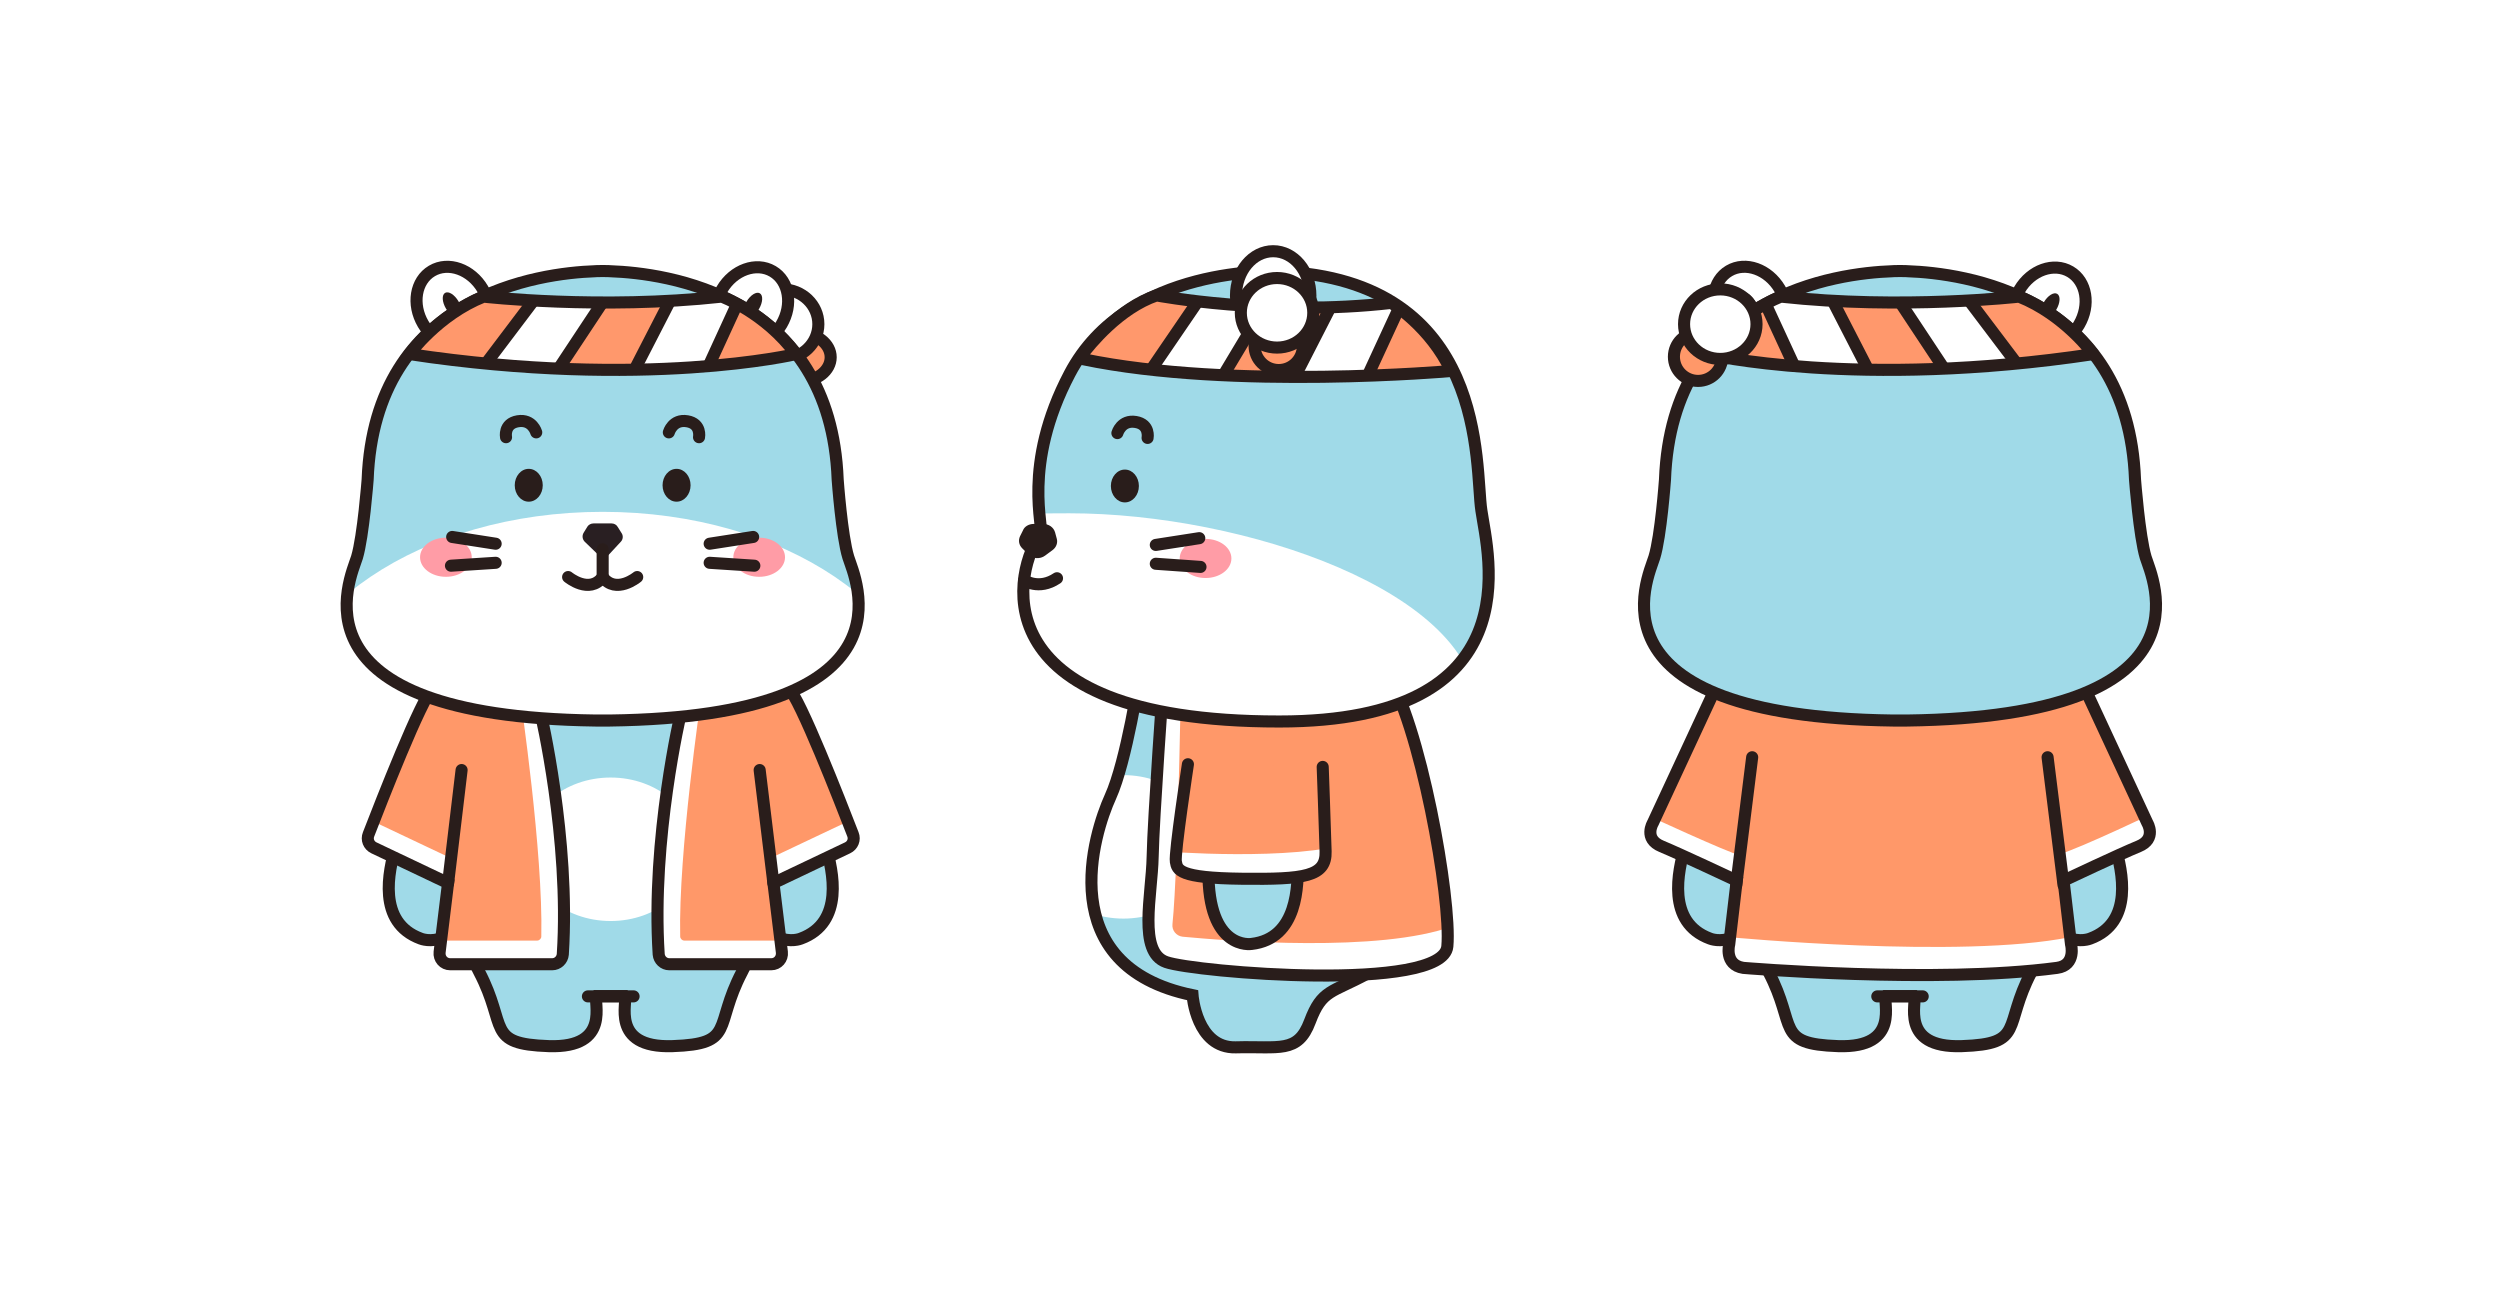 <?xml version="1.0" encoding="utf-8"?>
<!-- Generator: Adobe Illustrator 27.7.0, SVG Export Plug-In . SVG Version: 6.00 Build 0)  -->
<svg version="1.1" id="레이어_1" xmlns="http://www.w3.org/2000/svg" xmlns:xlink="http://www.w3.org/1999/xlink" x="0px"
	 y="0px" width="1035px" height="540px" viewBox="0 0 1035 540" enable-background="new 0 0 1035 540" xml:space="preserve">
<rect fill="#FFFFFF" width="1035" height="540"/>
<g>
	<ellipse fill="#FF9869" stroke="#291D1B" stroke-width="5" stroke-miterlimit="10" cx="331.2" cy="147.9" rx="12.7" ry="10"/>
	<ellipse fill="#FFFFFF" stroke="#291D1B" stroke-width="5" stroke-miterlimit="10" cx="323.8" cy="134.2" rx="15" ry="14.4"/>
	<g>
		<path fill="#A0DAE8" stroke="#291D1B" stroke-width="5" stroke-miterlimit="10" d="M179.3,285.6c0,0-12.9,55.6-15.6,65.2
			c-2.7,9.6-7.8,31.1,10.5,37.8c0,0,16.9,7,24.5-25.4c7.6-32.3,14.9-69.9,14.9-69.9S192.4,285.9,179.3,285.6z"/>
		<path fill="#A0DAE8" stroke="#291D1B" stroke-width="5" stroke-miterlimit="10" d="M326.4,285.6c0,0,12.9,55.6,15.6,65.2
			c2.7,9.6,7.8,31.1-10.5,37.8c0,0-16.9,7-24.5-25.4c-7.6-32.3-14.9-69.9-14.9-69.9S313.2,285.9,326.4,285.6z"/>
	</g>
	<path fill="#A0DAE8" stroke="#291D1B" stroke-width="5" stroke-miterlimit="10" d="M314,290.3c0,0,0.4,41.4,2.2,47.6
		s2.9,41.8-9,64.5s-2.5,29.8-28.8,30.7s-18.2-18.9-19.8-20.7H247c-1.6,1.8,6.5,21.6-19.8,20.7s-16.9-8-28.8-30.7
		c-11.9-22.7-10.8-58.3-9-64.5s2.2-47.6,2.2-47.6H314z"/>
	<ellipse fill="#FFFFFF" cx="252.8" cy="351.6" rx="34.9" ry="29.7"/>
	
		<line fill="none" stroke="#291D1B" stroke-width="5" stroke-linecap="round" stroke-miterlimit="10" x1="243.4" y1="412.5" x2="262.3" y2="412.5"/>
	<g>
		<defs>
			<path id="SVGID_1_" d="M223.8,295.1c0,0,12.3,52.1,9.2,100c-0.2,2.3-2.1,4.1-4.4,4.1h-42.2c-2.7,0-4.7-2.3-4.4-5l3.5-28.6
				l-30.7-14.6c-2.1-1-3.1-3.4-2.2-5.6c5.1-13.2,22-56.5,26.7-60.6C184.9,280.2,218.1,286.8,223.8,295.1z"/>
		</defs>
		<use xlink:href="#SVGID_1_"  overflow="visible" fill="#FF9869"/>
		<clipPath id="SVGID_00000173154335109650570460000004825170616229360269_">
			<use xlink:href="#SVGID_1_"  overflow="visible"/>
		</clipPath>
		<path clip-path="url(#SVGID_00000173154335109650570460000004825170616229360269_)" fill="#FFFFFF" d="M215.5,289.3
			c0,0,9.4,63.8,8.6,98.4c0,0.9-0.8,1.7-1.7,1.7h-41.9l-2.1,14.2h60.2c0,0,4.6-80.4-8.5-111.5S215.5,289.3,215.5,289.3z"/>
		<path clip-path="url(#SVGID_00000173154335109650570460000004825170616229360269_)" fill="#FFFFFF" d="M154.6,340.1l32.1,15.2
			c0,0-0.7,23.4-8.4,25.5s-49.2-28.2-49.2-28.2S130.6,335,154.6,340.1z"/>
		<use xlink:href="#SVGID_1_"  overflow="visible" fill="none" stroke="#291D1B" stroke-width="5" stroke-miterlimit="10"/>
	</g>
	
		<line fill="none" stroke="#291D1B" stroke-width="5" stroke-linecap="round" stroke-miterlimit="10" x1="185.5" y1="365.7" x2="191.1" y2="318.8"/>
	<g>
		<defs>
			<path id="SVGID_00000000937502900938737940000013676177607985594549_" d="M281.9,295.1c0,0-12.3,52.1-9.2,100
				c0.2,2.3,2.1,4.1,4.4,4.1h42.2c2.7,0,4.7-2.3,4.4-5l-3.5-28.6l30.7-14.6c2.1-1,3.1-3.4,2.2-5.6c-5.1-13.2-22-56.5-26.7-60.6
				C320.8,280.2,287.5,286.8,281.9,295.1z"/>
		</defs>
		<use xlink:href="#SVGID_00000000937502900938737940000013676177607985594549_"  overflow="visible" fill="#FF9869"/>
		<clipPath id="SVGID_00000150784047186789167700000013091724344472466861_">
			<use xlink:href="#SVGID_00000000937502900938737940000013676177607985594549_"  overflow="visible"/>
		</clipPath>
		<path clip-path="url(#SVGID_00000150784047186789167700000013091724344472466861_)" fill="#FFFFFF" d="M290.2,289.3
			c0,0-9.4,63.8-8.6,98.4c0,0.9,0.8,1.7,1.7,1.7h41.9l2.1,14.2h-60.2c0,0-4.6-80.4,8.5-111.5S290.2,289.3,290.2,289.3z"/>
		<path clip-path="url(#SVGID_00000150784047186789167700000013091724344472466861_)" fill="#FFFFFF" d="M351,340.1l-32.1,15.2
			c0,0,0.7,23.4,8.4,25.5s49.2-28.2,49.2-28.2S375.1,335,351,340.1z"/>
		
			<use xlink:href="#SVGID_00000000937502900938737940000013676177607985594549_"  overflow="visible" fill="none" stroke="#291D1B" stroke-width="5" stroke-miterlimit="10"/>
	</g>
	
		<line fill="none" stroke="#291D1B" stroke-width="5" stroke-linecap="round" stroke-miterlimit="10" x1="320.2" y1="365.7" x2="314.5" y2="318.8"/>
	<g>
		<g>
			
				<ellipse transform="matrix(0.861 -0.508 0.508 0.861 -38.477 112.921)" fill="#FFFFFF" stroke="#291D1B" stroke-width="5" stroke-miterlimit="10" cx="187.6" cy="126.9" rx="14.3" ry="17.1"/>
			
				<ellipse transform="matrix(0.861 -0.508 0.508 0.861 -38.212 112.649)" fill="#291D1B" cx="187.3" cy="126.3" rx="3" ry="5.8"/>
		</g>
		<g>
			
				<ellipse transform="matrix(0.508 -0.861 0.861 0.508 43.825 330.626)" fill="#FFFFFF" stroke="#291D1B" stroke-width="5" stroke-miterlimit="10" cx="311.3" cy="126.9" rx="17.1" ry="14.3"/>
			
				<ellipse transform="matrix(0.508 -0.861 0.861 0.508 44.54 330.636)" fill="#291D1B" cx="311.7" cy="126.3" rx="5.8" ry="3"/>
		</g>
	</g>
	<g>
		<defs>
			<path id="SVGID_00000101071562898867659650000010569603063014787496_" d="M351.2,230.7c-2.7-8.7-4.4-32.1-4.4-32.1
				c-2.9-76.9-71.7-85.5-93.9-86.3l0,0c0,0-1.2-0.1-3.4-0.1c-2.2,0-3.4,0.1-3.4,0.1l0,0c-22.1,0.8-91,9.4-93.9,86.3
				c0,0-1.8,23.4-4.4,32.1c-2.6,8.5-30.5,65.9,98.8,67.6l0,0c1,0,1.9,0,2.9,0c1,0,1.9,0,2.9,0l0,0
				C381.7,296.6,353.8,239.2,351.2,230.7z"/>
		</defs>
		<use xlink:href="#SVGID_00000101071562898867659650000010569603063014787496_"  overflow="visible" fill="#A0DAE8"/>
		<clipPath id="SVGID_00000104703810064618656410000000576190110919582639_">
			<use xlink:href="#SVGID_00000101071562898867659650000010569603063014787496_"  overflow="visible"/>
		</clipPath>
		
			<ellipse clip-path="url(#SVGID_00000104703810064618656410000000576190110919582639_)" fill="#FFFFFF" cx="249.5" cy="303.7" rx="135.9" ry="91.8"/>
		
			<use xlink:href="#SVGID_00000101071562898867659650000010569603063014787496_"  overflow="visible" fill="none" stroke="#291D1B" stroke-width="5" stroke-miterlimit="10"/>
	</g>
	<g>
		<defs>
			<path id="SVGID_00000011032830807908018300000012343454234089801626_" d="M200.2,122.8c0,0,48.5,5.5,98.6,0
				c0,0,17.9,6.5,30.7,23.8c0,0-62.3,14.7-160,0C169.5,146.6,181.3,130.3,200.2,122.8z"/>
		</defs>
		<use xlink:href="#SVGID_00000011032830807908018300000012343454234089801626_"  overflow="visible" fill="#FF986C"/>
		<clipPath id="SVGID_00000006687917147063041210000018053912052783056820_">
			<use xlink:href="#SVGID_00000011032830807908018300000012343454234089801626_"  overflow="visible"/>
		</clipPath>
		
			<polyline clip-path="url(#SVGID_00000006687917147063041210000018053912052783056820_)" fill="#FFFFFF" stroke="#291D1B" stroke-width="5" stroke-miterlimit="10" points="
			223.5,121 197.8,155 229.7,155 252.2,121 279.2,121 259.5,159.3 289.8,159.3 307.8,120.1 		"/>
		
			<use xlink:href="#SVGID_00000011032830807908018300000012343454234089801626_"  overflow="visible" fill="none" stroke="#291D1B" stroke-width="5" stroke-miterlimit="10"/>
	</g>
	<path fill="none" stroke="#291D1B" stroke-width="5" stroke-linecap="round" stroke-miterlimit="10" d="M276.9,179
		c0,0,1.6-5.6,7.6-4.6c6,1,4.9,6.6,4.9,6.6"/>
	<path fill="none" stroke="#291D1B" stroke-width="5" stroke-linecap="round" stroke-miterlimit="10" d="M222,179
		c0,0-1.6-5.6-7.6-4.6s-4.9,6.6-4.9,6.6"/>
	<ellipse fill="#291D1B" cx="280.1" cy="200.9" rx="5.8" ry="6.8"/>
	<ellipse fill="#291D1B" cx="218.9" cy="200.9" rx="5.8" ry="6.8"/>
	<path fill="#291F22" d="M245.7,216.7h7.5c1,0,2,0.5,2.5,1.4l1.7,2.7c0.7,1.1,0.5,2.6-0.4,3.5l-5,5.4c-1.1,1.2-3,1.3-4.2,0.1
		l-5.7-5.5c-1-1-1.2-2.5-0.5-3.7l1.6-2.6C243.7,217.2,244.7,216.7,245.7,216.7z"/>
	<g>
		
			<line fill="none" stroke="#291D1B" stroke-width="5" stroke-linecap="round" stroke-miterlimit="10" x1="249.5" y1="227.4" x2="249.5" y2="238.5"/>
		<path fill="none" stroke="#291D1B" stroke-width="5" stroke-linecap="round" stroke-miterlimit="10" d="M235.2,238.9
			c0,0,8.8,7.3,14.3,0"/>
		<path fill="none" stroke="#291D1B" stroke-width="5" stroke-linecap="round" stroke-miterlimit="10" d="M263.8,238.9
			c0,0-8.8,7.3-14.3,0"/>
	</g>
	<ellipse fill="#FF9CA6" cx="184.6" cy="230.7" rx="10.7" ry="8.1"/>
	<ellipse fill="#FF9CA6" cx="314.3" cy="230.7" rx="10.7" ry="8.1"/>
	
		<line fill="none" stroke="#291D1B" stroke-width="5" stroke-linecap="round" stroke-miterlimit="10" x1="205.2" y1="225.1" x2="187.2" y2="222.3"/>
	
		<line fill="none" stroke="#291D1B" stroke-width="5" stroke-linecap="round" stroke-miterlimit="10" x1="205.2" y1="233" x2="186.7" y2="234.2"/>
	
		<line fill="none" stroke="#291D1B" stroke-width="5" stroke-linecap="round" stroke-miterlimit="10" x1="293.8" y1="225.1" x2="311.8" y2="222.3"/>
	
		<line fill="none" stroke="#291D1B" stroke-width="5" stroke-linecap="round" stroke-miterlimit="10" x1="293.8" y1="233" x2="312.3" y2="234.2"/>
</g>
<g>
	<g>
		<g>
			<g>
				<path fill="#A0DAE8" stroke="#291D1B" stroke-width="5" stroke-miterlimit="10" d="M860.2,285.6c0,0,12.9,55.6,15.6,65.2
					c2.7,9.6,7.8,31.1-10.5,37.8c0,0-16.9,7-24.5-25.4c-7.6-32.3-14.9-69.9-14.9-69.9S847,285.9,860.2,285.6z"/>
				<path fill="#A0DAE8" stroke="#291D1B" stroke-width="5" stroke-miterlimit="10" d="M713.1,285.6c0,0-12.9,55.6-15.6,65.2
					c-2.7,9.6-7.8,31.1,10.5,37.8c0,0,16.9,7,24.5-25.4c7.6-32.3,14.9-69.9,14.9-69.9S726.2,285.9,713.1,285.6z"/>
			</g>
			<path fill="#A0DAE8" stroke="#291D1B" stroke-width="5" stroke-miterlimit="10" d="M725.4,290.3c0,0-0.4,41.4-2.2,47.6
				s-2.9,41.8,9,64.5c11.9,22.7,2.5,29.8,28.8,30.7c26.3,0.9,18.2-18.9,19.8-20.7h11.6c1.6,1.8-6.5,21.6,19.8,20.7s16.9-8,28.8-30.7
				c11.9-22.7,10.8-58.3,9-64.5s-2.2-47.6-2.2-47.6H725.4z"/>
			
				<line fill="none" stroke="#291D1B" stroke-width="5" stroke-linecap="round" stroke-miterlimit="10" x1="796" y1="412.5" x2="777.2" y2="412.5"/>
		</g>
		<g>
			<g>
				<defs>
					<path id="SVGID_00000069380958141834695530000012805458532849853596_" d="M862.7,284.1l26.3,56.6c0,0,4,6.6-3.6,9.7
						c-7.6,3.1-31.1,14.2-31.1,14.2l3.1,26.3c0,0,2.3,8.7-5.8,9.8c-50.3,6.7-129.9,0-129.9,0c-8-1.3-5.8-9.8-5.8-9.8l3.1-26.3
						c0,0-23.6-11.1-31.1-14.2c-7.6-3.1-3.6-9.7-3.6-9.7l26.3-56.6C710.6,284.1,805.2,264.5,862.7,284.1z"/>
				</defs>
				<use xlink:href="#SVGID_00000069380958141834695530000012805458532849853596_"  overflow="visible" fill="#FF9869"/>
				<clipPath id="SVGID_00000134219567195986176430000007504863512653417866_">
					<use xlink:href="#SVGID_00000069380958141834695530000012805458532849853596_"  overflow="visible"/>
				</clipPath>
				<path clip-path="url(#SVGID_00000134219567195986176430000007504863512653417866_)" fill="#FFFFFF" d="M856.9,388l-4.2-34.4
					c8-2.2,41.7-18.3,41.7-18.3s35.9,42.7,33.7,43.6s-40.5,59.4-59.9,60.1c-19.4,0.7-143-5.6-142.9-5.6c0.1,0-38.2-6.9-38.2-11.6
					c0-4.7-8.7-51.8-8.7-51.8s-21.1-16,2-33.2c0,0,35.2,16.3,40.2,17.4l-4.5,33.8C716.2,388,811.7,397.1,856.9,388z"/>
				
					<use xlink:href="#SVGID_00000069380958141834695530000012805458532849853596_"  overflow="visible" fill="none" stroke="#291D1B" stroke-width="5" stroke-miterlimit="10"/>
			</g>
			
				<line fill="none" stroke="#291D1B" stroke-width="5" stroke-linecap="round" stroke-miterlimit="10" x1="725.4" y1="313.5" x2="718.8" y2="366.4"/>
			
				<line fill="none" stroke="#291D1B" stroke-width="5" stroke-linecap="round" stroke-miterlimit="10" x1="847.7" y1="313.5" x2="854.3" y2="366.4"/>
		</g>
		<g>
			<g>
				<g>
					
						<ellipse transform="matrix(0.508 -0.861 0.861 0.508 308.091 793.293)" fill="#FFFFFF" stroke="#291D1B" stroke-width="5" stroke-miterlimit="10" cx="848.5" cy="126.9" rx="17.1" ry="14.3"/>
					
						<ellipse transform="matrix(0.508 -0.861 0.861 0.508 308.805 793.303)" fill="#291D1B" cx="848.8" cy="126.3" rx="5.8" ry="3"/>
				</g>
				<g>
					
						<ellipse transform="matrix(0.861 -0.508 0.508 0.861 36 385.8)" fill="#FFFFFF" stroke="#291D1B" stroke-width="5" stroke-miterlimit="10" cx="724.8" cy="126.9" rx="14.3" ry="17.1"/>
					
						<ellipse transform="matrix(0.861 -0.508 0.508 0.861 36.265 385.528)" fill="#291D1B" cx="724.4" cy="126.3" rx="3" ry="5.8"/>
				</g>
			</g>
			<g>
				<defs>
					<path id="SVGID_00000072966900795329628190000004974992802413539713_" d="M684.9,230.7c2.7-8.7,4.4-32.1,4.4-32.1
						c2.9-76.9,71.7-85.5,93.9-86.3l0,0c0,0,1.2-0.1,3.4-0.1c2.2,0,3.4,0.1,3.4,0.1v0c22.1,0.8,91,9.4,93.9,86.3
						c0,0,1.8,23.4,4.4,32.1c2.6,8.5,30.5,65.9-98.8,67.6l0,0c-1,0-1.9,0-2.9,0c-1,0-1.9,0-2.9,0l0,0
						C654.4,296.6,682.3,239.2,684.9,230.7z"/>
				</defs>
				<use xlink:href="#SVGID_00000072966900795329628190000004974992802413539713_"  overflow="visible" fill="#A0DAE8"/>
				<clipPath id="SVGID_00000094586255774812013280000008161674889729918887_">
					<use xlink:href="#SVGID_00000072966900795329628190000004974992802413539713_"  overflow="visible"/>
				</clipPath>
				
					<use xlink:href="#SVGID_00000072966900795329628190000004974992802413539713_"  overflow="visible" fill="none" stroke="#291D1B" stroke-width="5" stroke-miterlimit="10"/>
			</g>
			<g>
				<defs>
					<path id="SVGID_00000078746603628985933870000012965160580618940337_" d="M835.9,122.8c0,0-48.5,5.5-98.6,0
						c0,0-17.9,6.5-30.7,23.8c0,0,62.3,14.7,160,0C866.6,146.6,854.8,130.3,835.9,122.8z"/>
				</defs>
				<use xlink:href="#SVGID_00000078746603628985933870000012965160580618940337_"  overflow="visible" fill="#FF986C"/>
				<clipPath id="SVGID_00000072978940546291051700000000585283262288504243_">
					<use xlink:href="#SVGID_00000078746603628985933870000012965160580618940337_"  overflow="visible"/>
				</clipPath>
				
					<polyline clip-path="url(#SVGID_00000072978940546291051700000000585283262288504243_)" fill="#FFFFFF" stroke="#291D1B" stroke-width="5" stroke-miterlimit="10" points="
					812.6,121 838.3,155 806.4,155 783.9,121 756.9,121 776.6,159.3 746.4,159.3 728.3,120.1 				"/>
				
					<use xlink:href="#SVGID_00000078746603628985933870000012965160580618940337_"  overflow="visible" fill="none" stroke="#291D1B" stroke-width="5" stroke-miterlimit="10"/>
			</g>
		</g>
	</g>
	<circle fill="#FF9869" stroke="#291D1B" stroke-width="5" stroke-miterlimit="10" cx="703" cy="147.7" r="10"/>
	<ellipse fill="#FFFFFF" stroke="#291D1B" stroke-width="5" stroke-miterlimit="10" cx="712.2" cy="134.2" rx="15" ry="14.4"/>
</g>
<g>
	<g>
		<defs>
			<path id="SVGID_00000132782492762899286490000008270783295370486713_" d="M471.9,278.9c0,0-5.5,36.3-12.2,51
				c-6.7,14.7-24.5,70.1,34,82.1c0,0,1.6,22,17.9,21.6c17.9-0.5,25.7,2.7,30.7-10.7c5-13.3,9-11.8,23.7-19.8
				c14.7-8,16-17.6,7.6-58.1c-8.5-40.5-9.8-69-9.8-69L471.9,278.9z"/>
		</defs>
		<use xlink:href="#SVGID_00000132782492762899286490000008270783295370486713_"  overflow="visible" fill="#A0DAE8"/>
		<clipPath id="SVGID_00000044870667228620709690000002905711959431072650_">
			<use xlink:href="#SVGID_00000132782492762899286490000008270783295370486713_"  overflow="visible"/>
		</clipPath>
		
			<ellipse clip-path="url(#SVGID_00000044870667228620709690000002905711959431072650_)" fill="#FFFFFF" cx="465.1" cy="350.6" rx="34.9" ry="29.7"/>
		
			<use xlink:href="#SVGID_00000132782492762899286490000008270783295370486713_"  overflow="visible" fill="none" stroke="#291D1B" stroke-width="5" stroke-miterlimit="10"/>
	</g>
	<g>
		<defs>
			<path id="SVGID_00000107551205370479571900000010722044787017338772_" d="M481.7,280.8c0,0-4.2,58.1-4.5,73.9s-6.2,39.5,5.6,43.6
				c11.8,4.2,114.6,12.8,116.4-6.5s-11.3-93.2-25.8-114.5C558.8,255.8,481.7,280.8,481.7,280.8z"/>
		</defs>
		<use xlink:href="#SVGID_00000107551205370479571900000010722044787017338772_"  overflow="visible" fill="#FF9869"/>
		<clipPath id="SVGID_00000005250287177979759920000008866204855420139432_">
			<use xlink:href="#SVGID_00000107551205370479571900000010722044787017338772_"  overflow="visible"/>
		</clipPath>
		<path clip-path="url(#SVGID_00000005250287177979759920000008866204855420139432_)" fill="#FFFFFF" d="M489.2,265.6
			c0,0-1.3,92.9-3.8,117c-0.3,2.6,1.6,4.9,4.2,5.2c18.1,1.7,81.6,6.8,111.9-4.4c35.6-13.1,1.5,31.4,0,31.7
			c-1.5,0.3-136.1,5.6-138.2,4.4c-2.1-1.2-26.5-17.8-24.4-29.4s11.9-87.5,13.1-88.4S478.6,252,489.2,265.6z"/>
		
			<use xlink:href="#SVGID_00000107551205370479571900000010722044787017338772_"  overflow="visible" fill="none" stroke="#291D1B" stroke-width="5" stroke-miterlimit="10"/>
	</g>
	<path fill="#A0DAE8" stroke="#291D1B" stroke-width="5" stroke-miterlimit="10" d="M537.5,327.3c0,0-0.6,19.3-0.3,29.2
		c0.3,9.9,0.2,32.1-19.1,34.3c0,0-18.1,2.9-17.8-30.4c0.3-33.1,2-33.6,2-33.6S524.6,324.4,537.5,327.3z"/>
	<g>
		<defs>
			<path id="SVGID_00000103956588124870604840000006321002213353982626_" d="M491.8,316.4c0,0-5.6,36.8-5,40.3s1.2,6.8,27.3,7.1
				c26.1,0.3,35-0.9,34.7-11.3c-0.3-10.4-1.2-35-1.2-35"/>
		</defs>
		<use xlink:href="#SVGID_00000103956588124870604840000006321002213353982626_"  overflow="visible" fill="#FF9869"/>
		<clipPath id="SVGID_00000002358627207334695030000009558271134197354897_">
			<use xlink:href="#SVGID_00000103956588124870604840000006321002213353982626_"  overflow="visible"/>
		</clipPath>
		<path clip-path="url(#SVGID_00000002358627207334695030000009558271134197354897_)" fill="#FFFFFF" d="M480.5,352.3
			c0.9,0.3,55.8,4.4,79.2-3.6c23.4-8,13.3,15.2,4.2,15.2c-9.2,0-92.3,8-92.3,8L480.5,352.3z"/>
		
			<use xlink:href="#SVGID_00000103956588124870604840000006321002213353982626_"  overflow="visible" fill="none" stroke="#291D1B" stroke-width="5" stroke-linecap="round" stroke-miterlimit="10"/>
	</g>
	<g>
		<defs>
			<path id="SVGID_00000181801848543364572730000008022175049013492883_" d="M529.5,112.4c0,0-62.7-3.2-86.6,42.2
				c-20.2,38.3-10.4,64.4-12.1,66.6c-9.9,12.5-28.7,77.5,98.8,77.5c105.6,0,86.3-69.2,83.7-87.3
				C610.5,193.3,616.7,115.8,529.5,112.4z"/>
		</defs>
		<use xlink:href="#SVGID_00000181801848543364572730000008022175049013492883_"  overflow="visible" fill="#A0DAE8"/>
		<clipPath id="SVGID_00000088098958131328410800000016705504834803777966_">
			<use xlink:href="#SVGID_00000181801848543364572730000008022175049013492883_"  overflow="visible"/>
		</clipPath>
		<path clip-path="url(#SVGID_00000088098958131328410800000016705504834803777966_)" fill="#FFFFFF" d="M611.6,294.5
			c0,49.3-75.6,96.6-168.9,96.6s-168.9-40-168.9-89.3s-93.8-89.3,168.9-89.3C515,212.5,611.6,245.1,611.6,294.5z"/>
		
			<use xlink:href="#SVGID_00000181801848543364572730000008022175049013492883_"  overflow="visible" fill="none" stroke="#291D1B" stroke-width="5" stroke-miterlimit="10"/>
	</g>
	<path fill="#291D1B" d="M428,216.9h3.8c2.4,0,4.4,1.4,5,3.5l0.7,2.6c0.5,1.7-0.2,3.6-1.7,4.7l-3.1,2.3c-2.1,1.6-5.2,1.4-7-0.5
		l-2.5-2.5c-1.4-1.4-1.7-3.3-0.9-5l1.2-2.4C424.1,218,425.9,216.9,428,216.9z"/>
	<path fill="none" stroke="#291D1B" stroke-width="5" stroke-linecap="round" stroke-miterlimit="10" d="M424,240.2
		c0,0,6,4.3,13.6-0.8"/>
	<g>
		<ellipse fill="#FFFFFF" stroke="#291D1B" stroke-width="5" stroke-miterlimit="10" cx="527.1" cy="122.4" rx="15.4" ry="18.4"/>
		<ellipse fill="#291D1B" cx="526.8" cy="121.2" rx="2.9" ry="8"/>
	</g>
	<g>
		<defs>
			<path id="SVGID_00000095302669912068244070000017612558031209146260_" d="M478.8,122.3c0,0,47.1,8.9,97.2,3.1
				c0,0,16.1,9.7,24.8,28.2c0,0-90.6,8-152.4-4.9c-0.7-0.2-1.1-1-0.6-1.6C451.2,142.6,463.3,127.6,478.8,122.3z"/>
		</defs>
		<use xlink:href="#SVGID_00000095302669912068244070000017612558031209146260_"  overflow="visible" fill="#FF986C"/>
		<clipPath id="SVGID_00000103227066347950140440000015658204919462938241_">
			<use xlink:href="#SVGID_00000095302669912068244070000017612558031209146260_"  overflow="visible"/>
		</clipPath>
		
			<polyline clip-path="url(#SVGID_00000103227066347950140440000015658204919462938241_)" fill="#FFFFFF" stroke="#291D1B" stroke-width="5" stroke-miterlimit="10" points="
			497.7,122.1 470.8,161.5 502.8,161.5 526.4,122.1 553.4,122.1 533.8,160.4 564,160.4 582.1,121.2 		"/>
		
			<use xlink:href="#SVGID_00000095302669912068244070000017612558031209146260_"  overflow="visible" fill="none" stroke="#291D1B" stroke-width="5" stroke-miterlimit="10"/>
	</g>
	<g>
		<path fill="none" stroke="#291D1B" stroke-width="5" stroke-linecap="round" stroke-miterlimit="10" d="M462.6,179.3
			c0,0,1.6-5.6,7.6-4.6s4.9,6.6,4.9,6.6"/>
	</g>
	<g>
		<ellipse fill="#291D1B" cx="465.7" cy="201.2" rx="5.8" ry="6.8"/>
	</g>
	<g>
		<ellipse fill="#FF9CA6" cx="499.1" cy="231.2" rx="10.7" ry="8.1"/>
		
			<line fill="none" stroke="#291D1B" stroke-width="5" stroke-linecap="round" stroke-miterlimit="10" x1="478.5" y1="225.6" x2="496.5" y2="222.8"/>
		
			<line fill="none" stroke="#291D1B" stroke-width="5" stroke-linecap="round" stroke-miterlimit="10" x1="478.5" y1="233.4" x2="497" y2="234.7"/>
	</g>
	<circle fill="#FF9869" stroke="#291D1B" stroke-width="5" stroke-miterlimit="10" cx="529.4" cy="143.2" r="10"/>
	<ellipse fill="#FFFFFF" stroke="#291D1B" stroke-width="5" stroke-miterlimit="10" cx="528.7" cy="129.5" rx="15" ry="14.4"/>
</g>
</svg>
